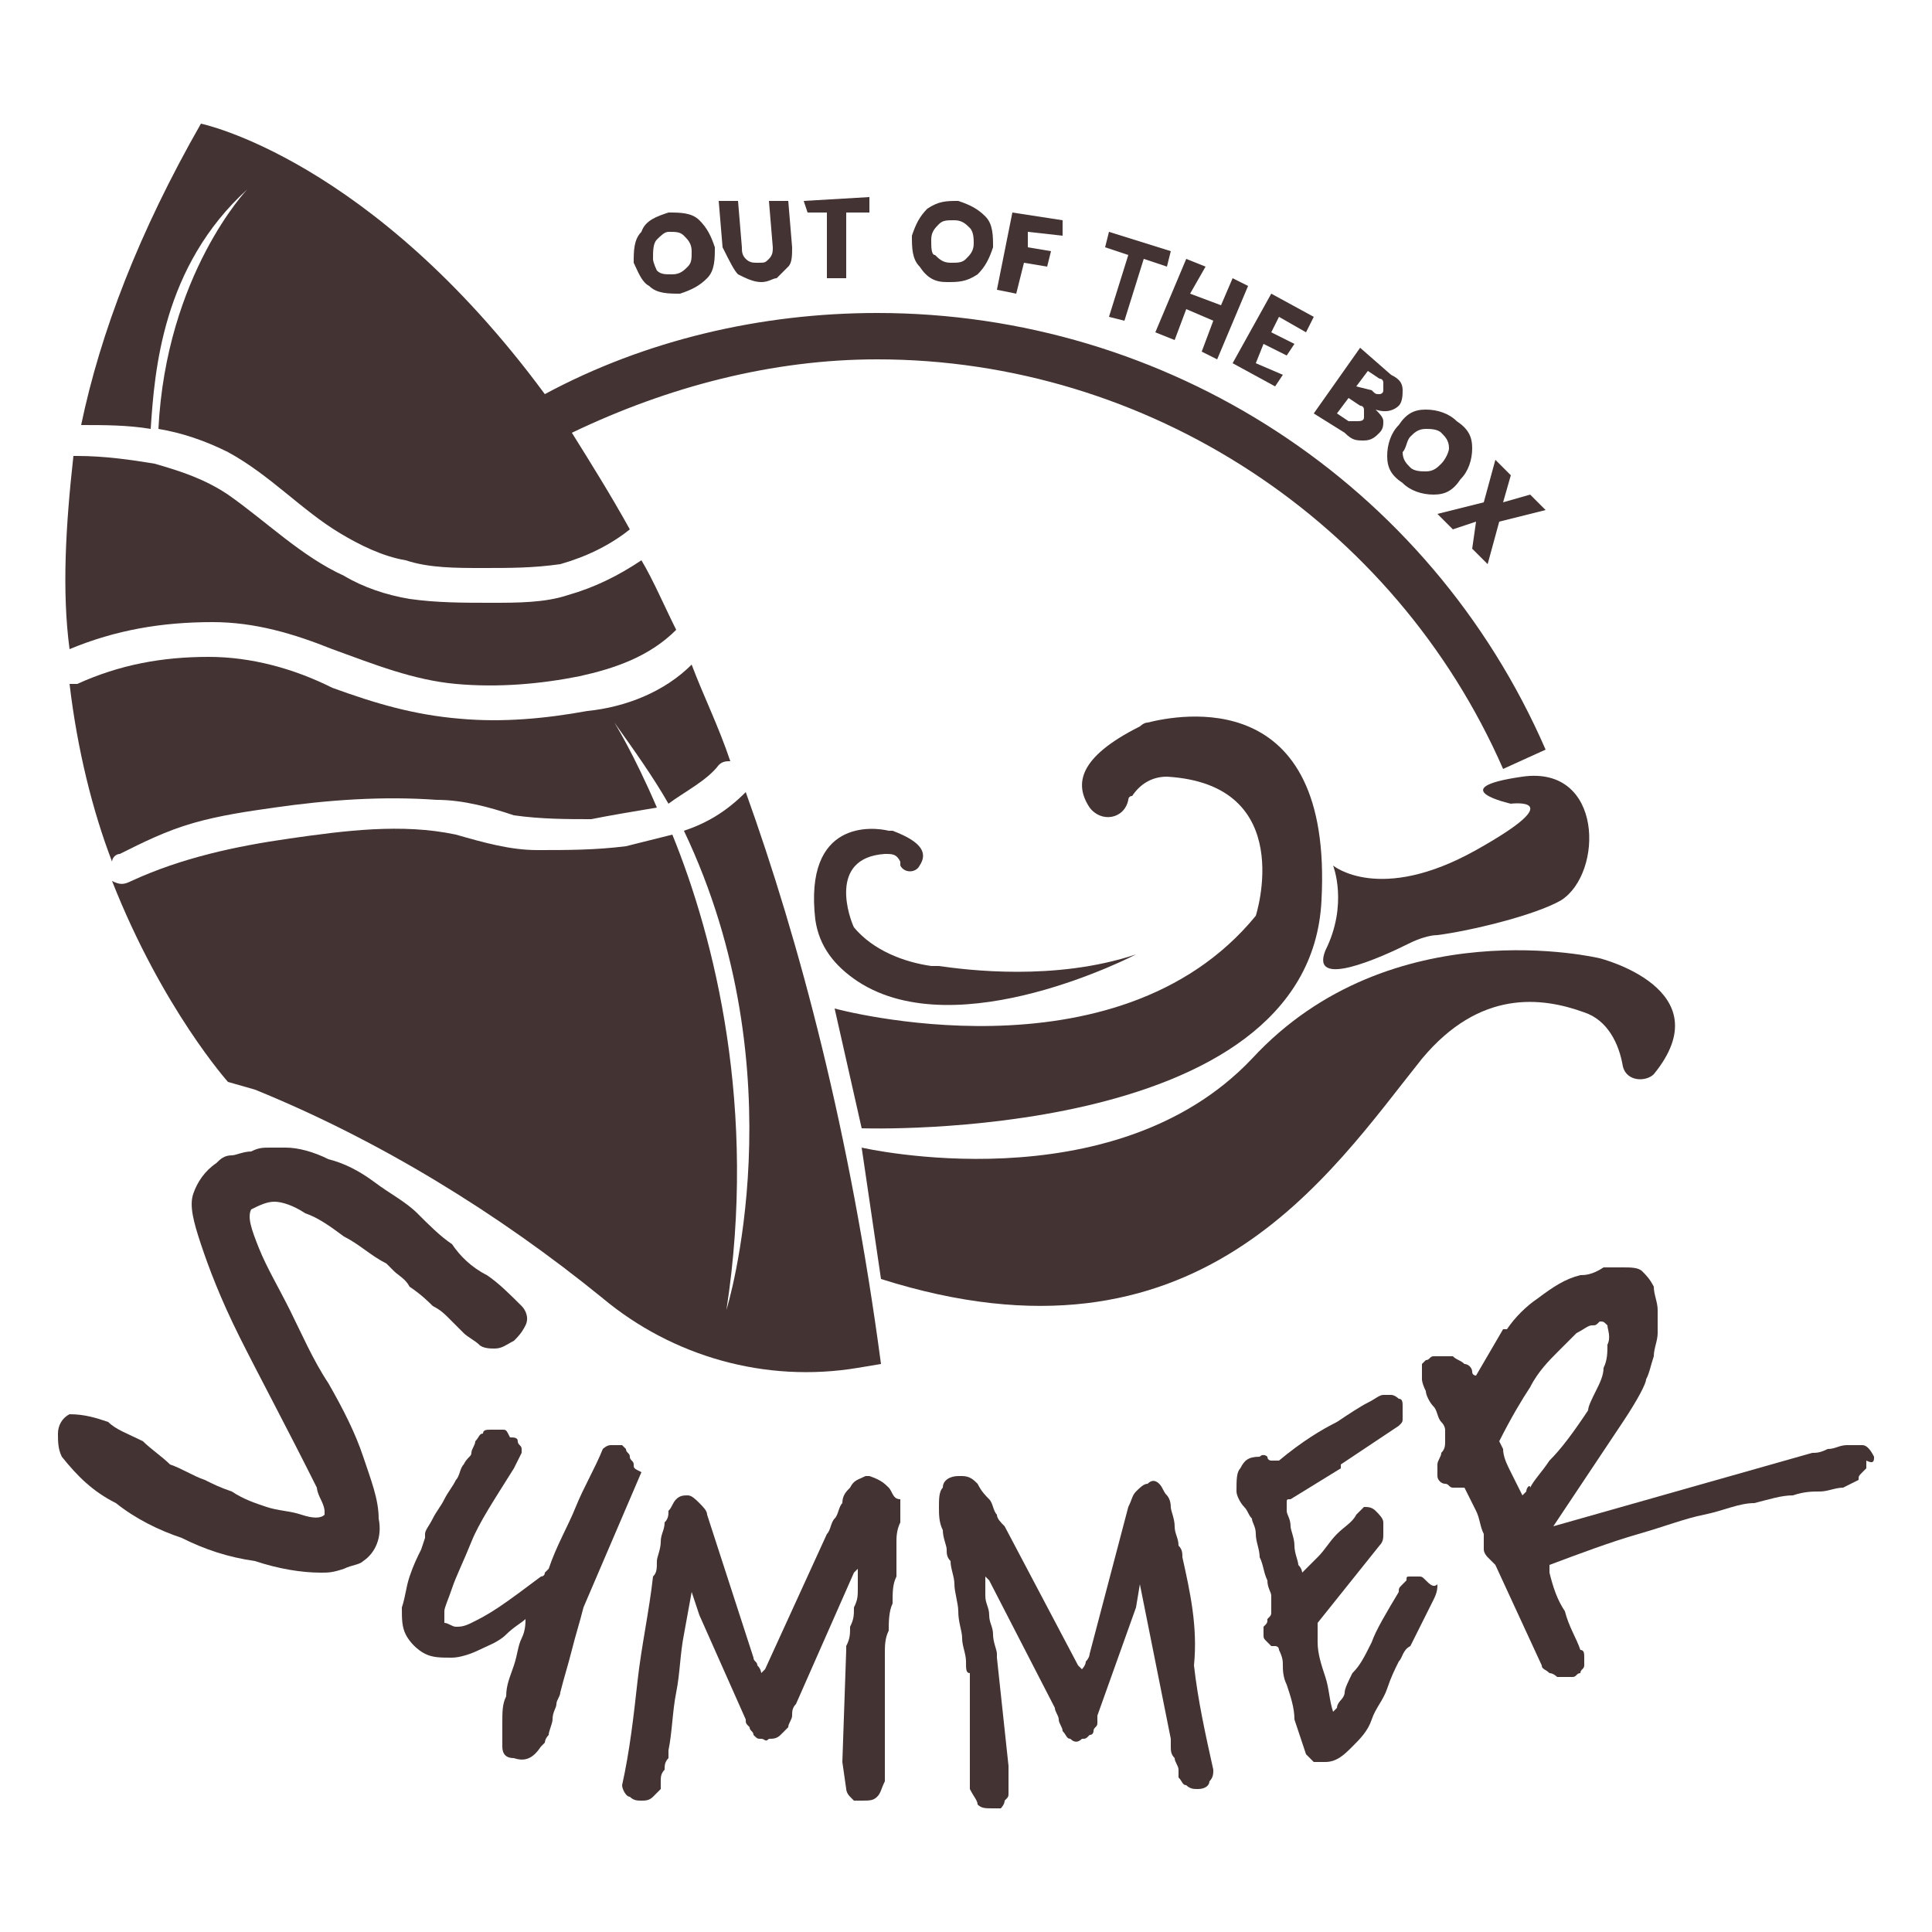 <?xml version="1.0" encoding="utf-8"?>
<!-- Generator: Adobe Illustrator 22.0.1, SVG Export Plug-In . SVG Version: 6.00 Build 0)  -->
<svg version="1.1" id="Calque_1" xmlns="http://www.w3.org/2000/svg" xmlns:xlink="http://www.w3.org/1999/xlink" x="0px" y="0px"
	 viewBox="0 0 50 50" style="enable-background:new 0 0 50 50;" xml:space="preserve">
<style type="text/css">
	.st0{fill:#443333;}
</style>
<title>Plan de travail 1</title>
<g>
	<path class="st0" d="M16.8,7.4c0.2,0.2,0.5,0.2,0.8,0.2c0.3-0.1,0.5-0.2,0.7-0.4c0.2-0.2,0.2-0.5,0.2-0.8c-0.1-0.3-0.2-0.5-0.4-0.7
		c-0.2-0.2-0.5-0.2-0.8-0.2C17,5.6,16.7,5.7,16.6,6c-0.2,0.2-0.2,0.5-0.2,0.8C16.5,7,16.6,7.3,16.8,7.4z M17,6.2
		C17.1,6.1,17.2,6,17.3,6c0.2,0,0.3,0,0.4,0.1c0.1,0.1,0.2,0.2,0.2,0.4c0,0.2,0,0.3-0.1,0.4c-0.1,0.1-0.2,0.2-0.4,0.2
		c-0.2,0-0.3,0-0.4-0.1C17,7,16.9,6.8,16.9,6.7C16.9,6.5,16.9,6.3,17,6.2z"/>
	<path class="st0" d="M19.1,7.1c0.2,0.1,0.4,0.2,0.6,0.2c0.2,0,0.3-0.1,0.4-0.1c0.1-0.1,0.2-0.2,0.3-0.3c0.1-0.1,0.1-0.3,0.1-0.5
		l-0.1-1.2l-0.5,0l0.1,1.2c0,0.1,0,0.2-0.1,0.3c-0.1,0.1-0.1,0.1-0.3,0.1c-0.1,0-0.2,0-0.3-0.1c-0.1-0.1-0.1-0.2-0.1-0.3l-0.1-1.2
		l-0.5,0l0.1,1.2C18.9,6.8,19,7,19.1,7.1z"/>
	<polygon class="st0" points="21.4,5.5 21.4,7.2 21.9,7.2 21.9,5.5 22.5,5.5 22.5,5.1 20.8,5.2 20.9,5.5 	"/>
	<path class="st0" d="M24.5,7.3c0.3,0,0.5,0,0.8-0.2c0.2-0.2,0.3-0.4,0.4-0.7c0-0.3,0-0.6-0.2-0.8c-0.2-0.2-0.4-0.3-0.7-0.4
		c-0.3,0-0.5,0-0.8,0.2c-0.2,0.2-0.3,0.4-0.4,0.7c0,0.3,0,0.6,0.2,0.8C24,7.2,24.2,7.3,24.5,7.3z M24.1,6.2c0-0.2,0.1-0.3,0.2-0.4
		c0.1-0.1,0.2-0.1,0.4-0.1c0.2,0,0.3,0.1,0.4,0.2c0.1,0.1,0.1,0.3,0.1,0.4c0,0.2-0.1,0.3-0.2,0.4c-0.1,0.1-0.2,0.1-0.4,0.1
		c-0.2,0-0.3-0.1-0.4-0.2C24.1,6.6,24.1,6.4,24.1,6.2z"/>
	<polygon class="st0" points="26.5,6.8 27.1,6.9 27.2,6.5 26.6,6.4 26.6,6 27.5,6.1 27.5,5.7 26.2,5.5 25.8,7.5 26.3,7.6 	"/>
	<polygon class="st0" points="28.7,8.2 29.1,8.3 29.6,6.7 30.2,6.9 30.3,6.5 28.7,6 28.6,6.4 29.2,6.6 	"/>
	<polygon class="st0" points="30.4,8.8 30.7,8 31.4,8.3 31.1,9.1 31.5,9.3 32.3,7.4 31.9,7.2 31.6,7.9 30.8,7.6 31.2,6.9 30.7,6.7 
		29.9,8.6 	"/>
	<polygon class="st0" points="33,10 33.2,9.7 32.5,9.4 32.7,8.9 33.3,9.2 33.5,8.9 32.9,8.6 33.1,8.2 33.8,8.6 34,8.2 32.9,7.6 
		31.9,9.4 	"/>
	<path class="st0" d="M35.3,11.4c0.2,0,0.3-0.1,0.4-0.2c0.1-0.1,0.1-0.2,0.1-0.3c0-0.1-0.1-0.2-0.2-0.3c0.3,0.1,0.5,0,0.6-0.1
		c0.1-0.1,0.1-0.3,0.1-0.4c0-0.2-0.1-0.3-0.3-0.4L35.2,9L34,10.7l0.8,0.5C35,11.4,35.1,11.4,35.3,11.4z M35.4,9.6l0.3,0.2
		c0.1,0,0.1,0.1,0.1,0.1c0,0.1,0,0.1,0,0.2c0,0.1-0.1,0.1-0.1,0.1c-0.1,0-0.1,0-0.2-0.1L35.1,10L35.4,9.6z M34.9,10.3l0.3,0.2
		c0.1,0,0.1,0.1,0.1,0.1c0,0.1,0,0.1,0,0.2c0,0.1-0.1,0.1-0.2,0.1c-0.1,0-0.1,0-0.2,0l-0.3-0.2L34.9,10.3z"/>
	<path class="st0" d="M36.2,11c-0.2,0.2-0.3,0.5-0.3,0.8c0,0.3,0.1,0.5,0.4,0.7c0.2,0.2,0.5,0.3,0.8,0.3c0.3,0,0.5-0.1,0.7-0.4
		c0.2-0.2,0.3-0.5,0.3-0.8c0-0.3-0.1-0.5-0.4-0.7c-0.2-0.2-0.5-0.3-0.8-0.3C36.6,10.6,36.4,10.7,36.2,11z M36.5,11.3
		c0.1-0.1,0.2-0.2,0.4-0.2c0.1,0,0.3,0,0.4,0.1c0.1,0.1,0.2,0.2,0.2,0.4c0,0.1-0.1,0.3-0.2,0.4c-0.1,0.1-0.2,0.2-0.4,0.2
		c-0.1,0-0.3,0-0.4-0.1c-0.1-0.1-0.2-0.2-0.2-0.4C36.4,11.6,36.4,11.4,36.5,11.3z"/>
	<polygon class="st0" points="37.6,13.7 38.2,13.5 38.1,14.2 38.5,14.6 38.8,13.5 40,13.2 39.6,12.8 38.9,13 39.1,12.3 38.7,11.9 
		38.4,13 37.2,13.3 	"/>
	<path class="st0" d="M11.2,33.8c0.2,0.1,0.3,0.2,0.4,0.3c0.1,0.1,0.3,0.3,0.4,0.4c0.1,0.1,0.3,0.2,0.4,0.3c0.1,0.1,0.3,0.1,0.4,0.1
		c0.2,0,0.3-0.1,0.5-0.2c0.1-0.1,0.2-0.2,0.3-0.4c0.1-0.2,0-0.4-0.1-0.5c-0.3-0.3-0.6-0.6-0.9-0.8c-0.4-0.2-0.7-0.5-0.9-0.8
		c-0.3-0.2-0.6-0.5-0.9-0.8c-0.3-0.3-0.7-0.5-1.1-0.8c-0.4-0.3-0.8-0.5-1.2-0.6c-0.4-0.2-0.8-0.3-1.1-0.3c-0.1,0-0.2,0-0.4,0
		c-0.2,0-0.3,0-0.5,0.1c-0.2,0-0.4,0.1-0.5,0.1c-0.2,0-0.3,0.1-0.4,0.2c-0.3,0.2-0.5,0.5-0.6,0.8c-0.1,0.3,0,0.7,0.2,1.3
		c0.2,0.6,0.5,1.4,1,2.4c0.5,1,1.2,2.3,2,3.9c0,0,0,0.1,0.1,0.3c0.1,0.2,0.1,0.3,0.1,0.3l0,0.1c0,0,0,0,0,0c0,0,0,0,0,0
		c-0.1,0.1-0.3,0.1-0.6,0c-0.3-0.1-0.6-0.1-0.9-0.2c-0.3-0.1-0.6-0.2-0.9-0.4c-0.3-0.1-0.5-0.2-0.7-0.3c-0.3-0.1-0.6-0.3-0.9-0.4
		c-0.2-0.2-0.5-0.4-0.7-0.6C3.3,37.1,3,37,2.8,36.8c-0.3-0.1-0.6-0.2-1-0.2c-0.2,0.1-0.3,0.3-0.3,0.5c0,0.2,0,0.4,0.1,0.6
		C2,38.2,2.4,38.6,3,38.9c0.5,0.4,1.1,0.7,1.7,0.9c0.6,0.3,1.2,0.5,1.9,0.6c0.6,0.2,1.2,0.3,1.7,0.3c0.2,0,0.3,0,0.6-0.1
		c0.2-0.1,0.4-0.1,0.5-0.2c0.3-0.2,0.5-0.6,0.4-1.1c0-0.5-0.2-1-0.4-1.6c-0.2-0.6-0.5-1.2-0.9-1.9c-0.4-0.6-0.7-1.3-1-1.9
		c-0.3-0.6-0.6-1.1-0.8-1.6c-0.2-0.5-0.3-0.8-0.2-1l0,0c0.2-0.1,0.4-0.2,0.6-0.2c0.2,0,0.5,0.1,0.8,0.3c0.3,0.1,0.6,0.3,1,0.6
		c0.4,0.2,0.7,0.5,1.1,0.7c0,0,0.1,0.1,0.2,0.2c0.1,0.1,0.3,0.2,0.4,0.4C10.9,33.5,11.1,33.7,11.2,33.8z"/>
	<path class="st0" d="M16.4,37.9c0-0.1-0.1-0.1-0.1-0.2c0-0.1-0.1-0.1-0.1-0.2c-0.1-0.1-0.1-0.1-0.1-0.1c-0.1,0-0.2,0-0.3,0
		c-0.1,0-0.2,0.1-0.2,0.1c-0.2,0.5-0.5,1-0.7,1.5c-0.2,0.5-0.5,1-0.7,1.6c0,0-0.1,0.1-0.1,0.1c0,0.1-0.1,0.1-0.1,0.1
		c-0.4,0.3-0.8,0.6-1.1,0.8c-0.3,0.2-0.5,0.3-0.7,0.4c-0.2,0.1-0.3,0.1-0.4,0.1c-0.1,0-0.2-0.1-0.3-0.1c0-0.1,0-0.1,0-0.3
		c0-0.1,0.1-0.3,0.2-0.6c0.1-0.3,0.3-0.7,0.5-1.2c0.2-0.5,0.6-1.1,1.1-1.9l0.2-0.4c0,0,0-0.1,0-0.1c0-0.1-0.1-0.1-0.1-0.2
		c0-0.1-0.1-0.1-0.2-0.1C13.1,37,13.1,37,13,37c-0.1,0-0.2,0-0.3,0c-0.1,0-0.2,0-0.2,0.1c-0.1,0-0.1,0.1-0.2,0.2
		c0,0.1-0.1,0.2-0.1,0.3c0,0.1-0.1,0.1-0.2,0.3c-0.1,0.1-0.1,0.3-0.2,0.4c-0.1,0.2-0.2,0.3-0.3,0.5c-0.1,0.2-0.2,0.3-0.3,0.5
		c-0.1,0.2-0.2,0.3-0.2,0.4C11,39.7,11,39.8,11,39.8l-0.1,0.3c-0.1,0.2-0.2,0.4-0.3,0.7c-0.1,0.3-0.1,0.5-0.2,0.8
		c0,0.3,0,0.5,0.1,0.7c0.1,0.2,0.3,0.4,0.5,0.5c0.2,0.1,0.4,0.1,0.7,0.1c0.2,0,0.5-0.1,0.7-0.2c0.2-0.1,0.5-0.2,0.7-0.4
		c0.2-0.2,0.4-0.3,0.5-0.4c0,0.1,0,0.3-0.1,0.5c-0.1,0.2-0.1,0.4-0.2,0.7c-0.1,0.3-0.2,0.5-0.2,0.8C13,44.1,13,44.3,13,44.6
		c0,0.2,0,0.4,0,0.6c0,0.2,0.1,0.3,0.3,0.3c0.3,0.1,0.5,0,0.7-0.3l0.1-0.1c0,0,0-0.1,0.1-0.2c0-0.1,0.1-0.3,0.1-0.4
		c0-0.2,0.1-0.3,0.1-0.4c0-0.1,0.1-0.2,0.1-0.3c0.1-0.4,0.2-0.7,0.3-1.1c0.1-0.4,0.2-0.7,0.3-1.1l1.5-3.5C16.4,38,16.4,38,16.4,37.9
		z"/>
	<path class="st0" d="M23,38.5c-0.1-0.1-0.2-0.2-0.5-0.3l-0.1,0c-0.2,0.1-0.3,0.1-0.4,0.3c-0.1,0.1-0.2,0.2-0.2,0.4
		c-0.1,0.1-0.1,0.3-0.2,0.4c-0.1,0.1-0.1,0.3-0.2,0.4l-1.6,3.5l-0.1,0.1c0,0,0,0,0,0c0,0,0,0,0,0c0,0,0-0.1-0.1-0.2
		c0-0.1-0.1-0.1-0.1-0.2l-1.2-3.7c0-0.1-0.1-0.2-0.2-0.3c-0.1-0.1-0.2-0.2-0.3-0.2c-0.1,0-0.2,0-0.3,0.1c-0.1,0.1-0.1,0.2-0.2,0.3
		c0,0.1,0,0.2-0.1,0.3c0,0.2-0.1,0.3-0.1,0.5c0,0.2-0.1,0.4-0.1,0.5c0,0.2,0,0.3-0.1,0.4c-0.1,0.9-0.3,1.8-0.4,2.7
		c-0.1,0.9-0.2,1.8-0.4,2.7c0,0.1,0.1,0.3,0.2,0.3c0.1,0.1,0.2,0.1,0.3,0.1c0.1,0,0.2,0,0.3-0.1c0.1-0.1,0.1-0.1,0.2-0.2
		c0,0,0-0.1,0-0.2c0-0.1,0-0.2,0.1-0.3c0-0.1,0-0.2,0.1-0.3c0-0.1,0-0.2,0-0.2c0.1-0.5,0.1-1,0.2-1.5c0.1-0.5,0.1-1,0.2-1.5l0.2-1.1
		l0.2,0.6l1.2,2.7c0,0.1,0,0.1,0.1,0.2c0,0.1,0.1,0.1,0.1,0.2c0.1,0.1,0.1,0.1,0.2,0.1c0.1,0,0.1,0.1,0.2,0c0.1,0,0.2,0,0.3-0.1
		c0.1-0.1,0.1-0.1,0.2-0.2c0-0.1,0.1-0.2,0.1-0.3c0-0.1,0-0.2,0.1-0.3l1.5-3.4l0.1-0.1c0,0.2,0,0.3,0,0.5c0,0.2,0,0.3-0.1,0.5
		c0,0.2,0,0.3-0.1,0.5c0,0.2,0,0.3-0.1,0.5l0,0.1l-0.1,2.9l0.1,0.7c0,0,0,0.1,0.1,0.2c0.1,0.1,0.1,0.1,0.1,0.1c0,0,0,0,0.1,0
		c0,0,0.1,0,0.1,0c0.2,0,0.3,0,0.4-0.1c0.1-0.1,0.1-0.2,0.2-0.4c0,0,0-0.1,0-0.2c0-0.1,0-0.2,0-0.3c0-0.1,0-0.2,0-0.3
		c0-0.1,0-0.1,0-0.2c0-0.1,0-0.2,0-0.4c0-0.2,0-0.4,0-0.6c0-0.2,0-0.4,0-0.6c0-0.2,0-0.3,0-0.4l0,0c0,0,0-0.2,0-0.3
		c0-0.2,0-0.4,0.1-0.6c0-0.2,0-0.5,0.1-0.7c0-0.3,0-0.5,0.1-0.7c0-0.2,0-0.4,0-0.6c0-0.2,0-0.3,0-0.3c0-0.1,0-0.3,0.1-0.5
		c0-0.2,0-0.4,0-0.6C23.1,38.8,23.1,38.6,23,38.5z"/>
	<path class="st0" d="M30.6,40.3c0-0.1,0-0.2-0.1-0.3c0-0.2-0.1-0.3-0.1-0.5c0-0.2-0.1-0.4-0.1-0.5c0-0.2-0.1-0.3-0.1-0.3
		c-0.1-0.1-0.1-0.2-0.2-0.3c-0.1-0.1-0.2-0.1-0.3,0c-0.1,0-0.2,0.1-0.3,0.2c-0.1,0.1-0.1,0.2-0.2,0.4l-1,3.8c0,0,0,0.1-0.1,0.2
		c0,0.1-0.1,0.2-0.1,0.2c0,0,0,0,0,0c0,0,0,0,0,0l-0.1-0.1L26,39.5c-0.1-0.1-0.2-0.2-0.2-0.3c-0.1-0.1-0.1-0.3-0.2-0.4
		c-0.1-0.1-0.2-0.2-0.3-0.4c-0.1-0.1-0.2-0.2-0.4-0.2l-0.1,0c-0.2,0-0.4,0.1-0.4,0.3c-0.1,0.1-0.1,0.3-0.1,0.5c0,0.2,0,0.4,0.1,0.6
		c0,0.2,0.1,0.4,0.1,0.5c0,0.1,0,0.2,0.1,0.3c0,0.2,0.1,0.4,0.1,0.6c0,0.2,0.1,0.5,0.1,0.7c0,0.3,0.1,0.5,0.1,0.7
		c0,0.2,0.1,0.4,0.1,0.6c0,0.2,0,0.3,0.1,0.3l0,0c0,0.1,0,0.2,0,0.4c0,0.2,0,0.4,0,0.6c0,0.2,0,0.4,0,0.6c0,0.2,0,0.3,0,0.4
		c0,0,0,0.1,0,0.2c0,0.1,0,0.2,0,0.3c0,0.1,0,0.2,0,0.3c0,0.1,0,0.1,0,0.2c0.1,0.2,0.2,0.3,0.2,0.4c0.1,0.1,0.2,0.1,0.4,0.1
		c0,0,0.1,0,0.1,0c0,0,0.1,0,0.1,0c0,0,0.1-0.1,0.1-0.2c0.1-0.1,0.1-0.1,0.1-0.2l0-0.7l-0.3-2.8l0-0.1c0-0.1-0.1-0.3-0.1-0.5
		c0-0.2-0.1-0.3-0.1-0.5c0-0.2-0.1-0.3-0.1-0.5c0-0.2,0-0.3,0-0.5l0.1,0.1l1.7,3.3c0,0.1,0.1,0.2,0.1,0.3c0,0.1,0.1,0.2,0.1,0.3
		c0.1,0.1,0.1,0.2,0.2,0.2c0.1,0.1,0.2,0.1,0.3,0c0.1,0,0.1,0,0.2-0.1c0.1,0,0.1-0.1,0.1-0.1c0-0.1,0.1-0.1,0.1-0.2
		c0-0.1,0-0.1,0-0.2l1-2.8l0.1-0.6l0.2,1c0.1,0.5,0.2,1,0.3,1.5c0.1,0.5,0.2,1,0.3,1.5c0,0,0,0.1,0,0.2c0,0.1,0,0.2,0.1,0.3
		c0,0.1,0.1,0.2,0.1,0.3c0,0.1,0,0.2,0,0.2c0.1,0.1,0.1,0.2,0.2,0.2c0.1,0.1,0.2,0.1,0.3,0.1c0.2,0,0.3-0.1,0.3-0.2
		c0.1-0.1,0.1-0.2,0.1-0.3c-0.2-0.9-0.4-1.8-0.5-2.7C31,42.1,30.8,41.2,30.6,40.3z"/>
	<path class="st0" d="M36.9,40.9c-0.1-0.1-0.1-0.1-0.2-0.1c0,0-0.1,0-0.2,0c-0.1,0-0.1,0-0.1,0.1c0,0,0,0-0.1,0.1
		c-0.1,0.1-0.1,0.1-0.1,0.2c-0.3,0.5-0.6,1-0.7,1.3c-0.2,0.4-0.3,0.6-0.5,0.8c-0.1,0.2-0.2,0.4-0.2,0.5c0,0.1-0.1,0.2-0.1,0.2
		c0,0-0.1,0.1-0.1,0.2c-0.1,0.1-0.1,0.1-0.1,0.1l0,0c-0.1-0.3-0.1-0.6-0.2-0.9c-0.1-0.3-0.2-0.6-0.2-0.9c0,0,0-0.1,0-0.1
		c0-0.1,0-0.1,0-0.2c0,0,0-0.1,0-0.2l1.6-2c0.1-0.1,0.1-0.2,0.1-0.3c0-0.1,0-0.2,0-0.3c0-0.1-0.1-0.2-0.2-0.3
		c-0.1-0.1-0.2-0.1-0.3-0.1c0,0-0.1,0.1-0.2,0.2c-0.1,0.2-0.3,0.3-0.5,0.5c-0.2,0.2-0.3,0.4-0.5,0.6c-0.2,0.2-0.3,0.3-0.4,0.4l0,0
		l0,0c0,0,0-0.1-0.1-0.2c0-0.1-0.1-0.3-0.1-0.5c0-0.2-0.1-0.4-0.1-0.5c0-0.2-0.1-0.3-0.1-0.4c0,0,0-0.1,0-0.2c0-0.1,0-0.1,0.1-0.1
		l1.3-0.8l0-0.1l1.5-1c0.1-0.1,0.1-0.1,0.1-0.2c0-0.1,0-0.2,0-0.3c0-0.1,0-0.2-0.1-0.2c0,0-0.1-0.1-0.2-0.1c-0.1,0-0.1,0-0.2,0
		c-0.1,0-0.2,0.1-0.4,0.2c-0.2,0.1-0.5,0.3-0.8,0.5c-0.4,0.2-0.9,0.5-1.5,1c0,0,0,0-0.1,0c0,0-0.1,0-0.1,0l0,0c0,0-0.1,0-0.1-0.1
		c0,0-0.1-0.1-0.2,0c-0.3,0-0.4,0.1-0.5,0.3c-0.1,0.1-0.1,0.3-0.1,0.6c0,0.1,0.1,0.3,0.2,0.4c0.1,0.1,0.1,0.2,0.2,0.3
		c0,0.1,0.1,0.2,0.1,0.4c0,0.2,0.1,0.4,0.1,0.6c0.1,0.2,0.1,0.4,0.2,0.6c0,0.2,0.1,0.3,0.1,0.4l0,0.2c0,0.1,0,0.1,0,0.2
		c0,0.1,0,0.1-0.1,0.2c0,0.1,0,0.1-0.1,0.2c0,0.1,0,0.1,0,0.2c0,0.1,0,0.1,0.1,0.2c0,0,0.1,0.1,0.1,0.1c0,0,0.1,0,0.1,0
		c0,0,0.1,0,0.1,0.1c0.1,0.2,0.1,0.3,0.1,0.4c0,0.1,0,0.3,0.1,0.5c0.1,0.3,0.2,0.6,0.2,0.9c0.1,0.3,0.2,0.6,0.3,0.9
		c0.1,0.1,0.2,0.2,0.2,0.2c0.1,0,0.2,0,0.3,0c0.3,0,0.5-0.2,0.7-0.4c0.2-0.2,0.4-0.4,0.5-0.7c0.1-0.3,0.3-0.5,0.4-0.8
		c0.1-0.3,0.2-0.5,0.3-0.7c0.1-0.1,0.1-0.3,0.3-0.4c0.1-0.2,0.2-0.4,0.3-0.6c0.1-0.2,0.2-0.4,0.3-0.6c0.1-0.2,0.1-0.3,0.1-0.4
		C37.1,41.1,37,41,36.9,40.9z"/>
	<path class="st0" d="M48.5,37.7c-0.1-0.2-0.2-0.3-0.3-0.3c-0.1,0-0.3,0-0.4,0c-0.2,0-0.3,0.1-0.5,0.1c-0.2,0.1-0.3,0.1-0.4,0.1
		l-6.7,1.9c0.8-1.2,1.4-2.1,1.8-2.7c0.4-0.6,0.6-1,0.6-1.1c0.1-0.2,0.1-0.3,0.2-0.6c0-0.2,0.1-0.4,0.1-0.6c0-0.2,0-0.4,0-0.6
		c0-0.2-0.1-0.4-0.1-0.6c-0.1-0.2-0.2-0.3-0.3-0.4c-0.1-0.1-0.3-0.1-0.5-0.1c-0.2,0-0.4,0-0.5,0C41.2,33,41,33,40.9,33
		c-0.4,0.1-0.7,0.3-1.1,0.6c-0.3,0.2-0.6,0.5-0.8,0.8l-0.1,0l-0.7,1.2c0,0-0.1,0-0.1-0.1c0-0.1-0.1-0.2-0.2-0.2
		c-0.1-0.1-0.2-0.1-0.3-0.2c-0.1,0-0.3,0-0.5,0c-0.1,0-0.1,0.1-0.2,0.1c0,0-0.1,0.1-0.1,0.1c0,0,0,0.1,0,0.2c0,0.1,0,0.1,0,0.2l0,0
		l0,0c0,0,0,0.1,0.1,0.3c0,0.1,0.1,0.3,0.2,0.4c0.1,0.1,0.1,0.3,0.2,0.4c0.1,0.1,0.1,0.2,0.1,0.2c0,0.1,0,0.2,0,0.3
		c0,0.1,0,0.2-0.1,0.3c0,0.1-0.1,0.2-0.1,0.3c0,0.1,0,0.2,0,0.3c0,0.1,0.1,0.2,0.2,0.2c0.1,0,0.1,0.1,0.2,0.1c0.1,0,0.1,0,0.2,0
		c0.1,0,0.1,0,0.1,0c0.1,0.2,0.2,0.4,0.3,0.6c0.1,0.2,0.1,0.4,0.2,0.6c0,0.1,0,0.2,0,0.2c0,0.1,0,0.2,0,0.2c0,0.1,0.1,0.2,0.1,0.2
		c0.1,0.1,0.1,0.1,0.2,0.2l1.2,2.6c0,0.1,0.1,0.1,0.2,0.2c0.1,0,0.2,0.1,0.2,0.1c0.1,0,0.2,0,0.2,0c0.1,0,0.1,0,0.2,0
		c0.1,0,0.1-0.1,0.2-0.1c0-0.1,0.1-0.1,0.1-0.2c0-0.1,0-0.2,0-0.2c0-0.1,0-0.2-0.1-0.2c-0.1-0.3-0.3-0.6-0.4-1
		c-0.2-0.3-0.3-0.6-0.4-1c0,0,0,0,0-0.1c0,0,0-0.1,0-0.1c0.8-0.3,1.6-0.6,2.3-0.8c0.7-0.2,1.2-0.4,1.7-0.5c0.5-0.1,0.9-0.3,1.3-0.3
		c0.4-0.1,0.7-0.2,1-0.2c0.3-0.1,0.5-0.1,0.7-0.1c0.2,0,0.4-0.1,0.6-0.1l0.2-0.1l0.2-0.1c0-0.1,0-0.1,0.1-0.2c0,0,0.1-0.1,0.1-0.1
		c0,0,0-0.1,0-0.2C48.5,37.9,48.5,37.8,48.5,37.7z M39.5,38.6C39.4,38.6,39.4,38.6,39.5,38.6l-0.1,0.1c-0.1-0.2-0.2-0.4-0.3-0.6
		c-0.1-0.2-0.2-0.4-0.2-0.6l-0.1-0.2c0.3-0.6,0.6-1.1,0.8-1.4c0.2-0.4,0.5-0.7,0.7-0.9c0.2-0.2,0.4-0.4,0.5-0.5
		c0.2-0.1,0.3-0.2,0.4-0.2c0.1,0,0.1,0,0.2-0.1c0.1,0,0.1,0,0.2,0.1c0,0.1,0.1,0.3,0,0.5c0,0.2,0,0.4-0.1,0.6c0,0.2-0.1,0.4-0.2,0.6
		c-0.1,0.2-0.2,0.4-0.2,0.5c-0.4,0.6-0.7,1-1,1.3c-0.2,0.3-0.4,0.5-0.5,0.7C39.6,38.4,39.5,38.5,39.5,38.6z"/>
	<path class="st0" d="M21.6,26.1l0.7,3.1c0,0,11.6,0.4,11.9-5.9c0.3-5.6-3.7-4.8-4.5-4.6c-0.1,0-0.2,0.1-0.2,0.1
		c-1.6,0.8-1.7,1.5-1.3,2.1c0.3,0.4,0.9,0.3,1-0.2c0,0,0-0.1,0.1-0.1c0.2-0.3,0.5-0.5,0.9-0.5c3.4,0.2,2.3,3.6,2.3,3.6
		C28.9,28.1,21.6,26.1,21.6,26.1z"/>
	<path class="st0" d="M22.9,22.1c0.2,0,0.3,0,0.4,0.2c0,0,0,0,0,0.1c0.1,0.2,0.4,0.2,0.5,0c0.2-0.3,0.1-0.6-0.7-0.9c0,0-0.1,0-0.1,0
		c-0.4-0.1-2.2-0.3-1.9,2.3c0.1,0.7,0.5,1.2,1.1,1.6c2.6,1.7,7.2-0.7,7.2-0.7c-2.1,0.7-4.4,0.4-5.1,0.3c0,0,0,0,0,0c0,0,0,0,0,0
		c-0.1,0-0.2,0-0.2,0l0,0c-0.7-0.1-1.5-0.4-2-1C22,23.8,21.4,22.2,22.9,22.1z"/>
	<path class="st0" d="M32.4,27.4c-3.6,3.8-10.1,2.3-10.1,2.3l0.5,3.4c8.2,2.6,11.6-2.7,14-5.7c1.5-1.8,3.1-1.6,4.2-1.2
		c0.6,0.2,0.9,0.8,1,1.4c0,0,0,0,0,0c0.1,0.4,0.6,0.4,0.8,0.2c1.8-2.2-1.4-3-1.4-3S36,23.5,32.4,27.4z"/>
	<path class="st0" d="M39.4,20.1c-2.1,0.3-0.3,0.7-0.3,0.7s1.6-0.2-0.9,1.2c-2.5,1.4-3.7,0.4-3.7,0.4s0.4,1-0.2,2.2
		c-0.4,1,1.4,0.2,2.2-0.2c0.2-0.1,0.5-0.2,0.7-0.2c0.8-0.1,2.5-0.5,3.2-0.9C41.5,22.6,41.5,19.8,39.4,20.1z"/>
	<path class="st0" d="M1.8,16.8c1.2-0.5,2.4-0.7,3.7-0.7c1.1,0,2.1,0.3,3.1,0.7c1.1,0.4,2.1,0.8,3.2,0.9c1.1,0.1,2.2,0,3.2-0.2
		c0.9-0.2,1.8-0.5,2.5-1.2c-0.3-0.6-0.6-1.3-0.9-1.8c-0.6,0.4-1.2,0.7-1.9,0.9c-0.6,0.2-1.3,0.2-2,0.2c-0.7,0-1.4,0-2.1-0.1
		c-0.6-0.1-1.2-0.3-1.7-0.6c-1.1-0.5-2-1.4-3-2.1C5.3,12.4,4.7,12.2,4,12c0,0.1,0,0.1,0,0.2c0,0,0-0.1,0-0.2c-0.6-0.1-1.3-0.2-2-0.2
		c0,0-0.1,0-0.1,0C1.7,13.6,1.6,15.3,1.8,16.8C1.7,16.8,1.8,16.8,1.8,16.8z"/>
	<path class="st0" d="M18.6,19.8c0.1-0.1,0.2-0.1,0.3-0.1c-0.3-0.9-0.7-1.7-1-2.5c-0.7,0.7-1.7,1.1-2.7,1.2
		c-1.1,0.2-2.2,0.3-3.3,0.2c-1.2-0.1-2.2-0.4-3.3-0.8C7.6,17.3,6.5,17,5.4,17c-1.2,0-2.3,0.2-3.4,0.7c-0.1,0-0.1,0-0.2,0
		C2,19.4,2.4,21,2.9,22.3c0-0.1,0.1-0.2,0.2-0.2c0.6-0.3,1.2-0.6,1.9-0.8c0.7-0.2,1.4-0.3,2.1-0.4c1.4-0.2,2.8-0.3,4.2-0.2
		c0.7,0,1.4,0.2,2,0.4c0.7,0.1,1.4,0.1,2,0.1c0.5-0.1,1.1-0.2,1.7-0.3c-0.6-1.4-1.1-2.2-1.1-2.2c0.5,0.7,1,1.4,1.4,2.1
		C17.7,20.5,18.3,20.2,18.6,19.8z"/>
	<path class="st0" d="M6.4,4.9c0,0-2.1,2.2-2.3,6.2c0.6,0.1,1.2,0.3,1.8,0.6c1.1,0.6,1.9,1.5,2.9,2.1c0.5,0.3,1.1,0.6,1.7,0.7
		c0.6,0.2,1.3,0.2,2,0.2c0.7,0,1.3,0,2-0.1c0.7-0.2,1.3-0.5,1.8-0.9c0,0,0,0,0,0c-0.5-0.9-1-1.7-1.5-2.5c2.5-1.2,5.2-1.9,7.9-1.9
		c7,0,13.4,4.2,16.2,10.6l1.1-0.5c-3-6.9-9.8-11.3-17.3-11.3c-3,0-6,0.7-8.6,2.1c-4.5-6.1-8.9-7-8.9-7C3.6,6,2.6,8.6,2.1,11
		c0.6,0,1.2,0,1.8,0.1C4,9.6,4.2,6.9,6.4,4.9z"/>
	<path class="st0" d="M6.6,28.2c3.2,1.3,6.3,3.2,9,5.4c1.8,1.5,4.2,2.2,6.6,1.8l0.6-0.1c-0.8-6-2.1-10.9-3.5-14.8
		c-0.5,0.5-1,0.8-1.6,1c3,6.3,1.1,12.4,1.1,12.4c0.8-5.2-0.3-9.6-1.4-12.3c-0.4,0.1-0.8,0.2-1.2,0.3C15.4,22,14.7,22,13.9,22
		c-0.7,0-1.4-0.2-2.1-0.4c-1.4-0.3-2.9-0.1-4.3,0.1c-1.4,0.2-2.8,0.5-4.1,1.1c-0.2,0.1-0.3,0.1-0.5,0c1.3,3.3,3,5.2,3,5.2L6.6,28.2z
		"/>
</g>
</svg>
